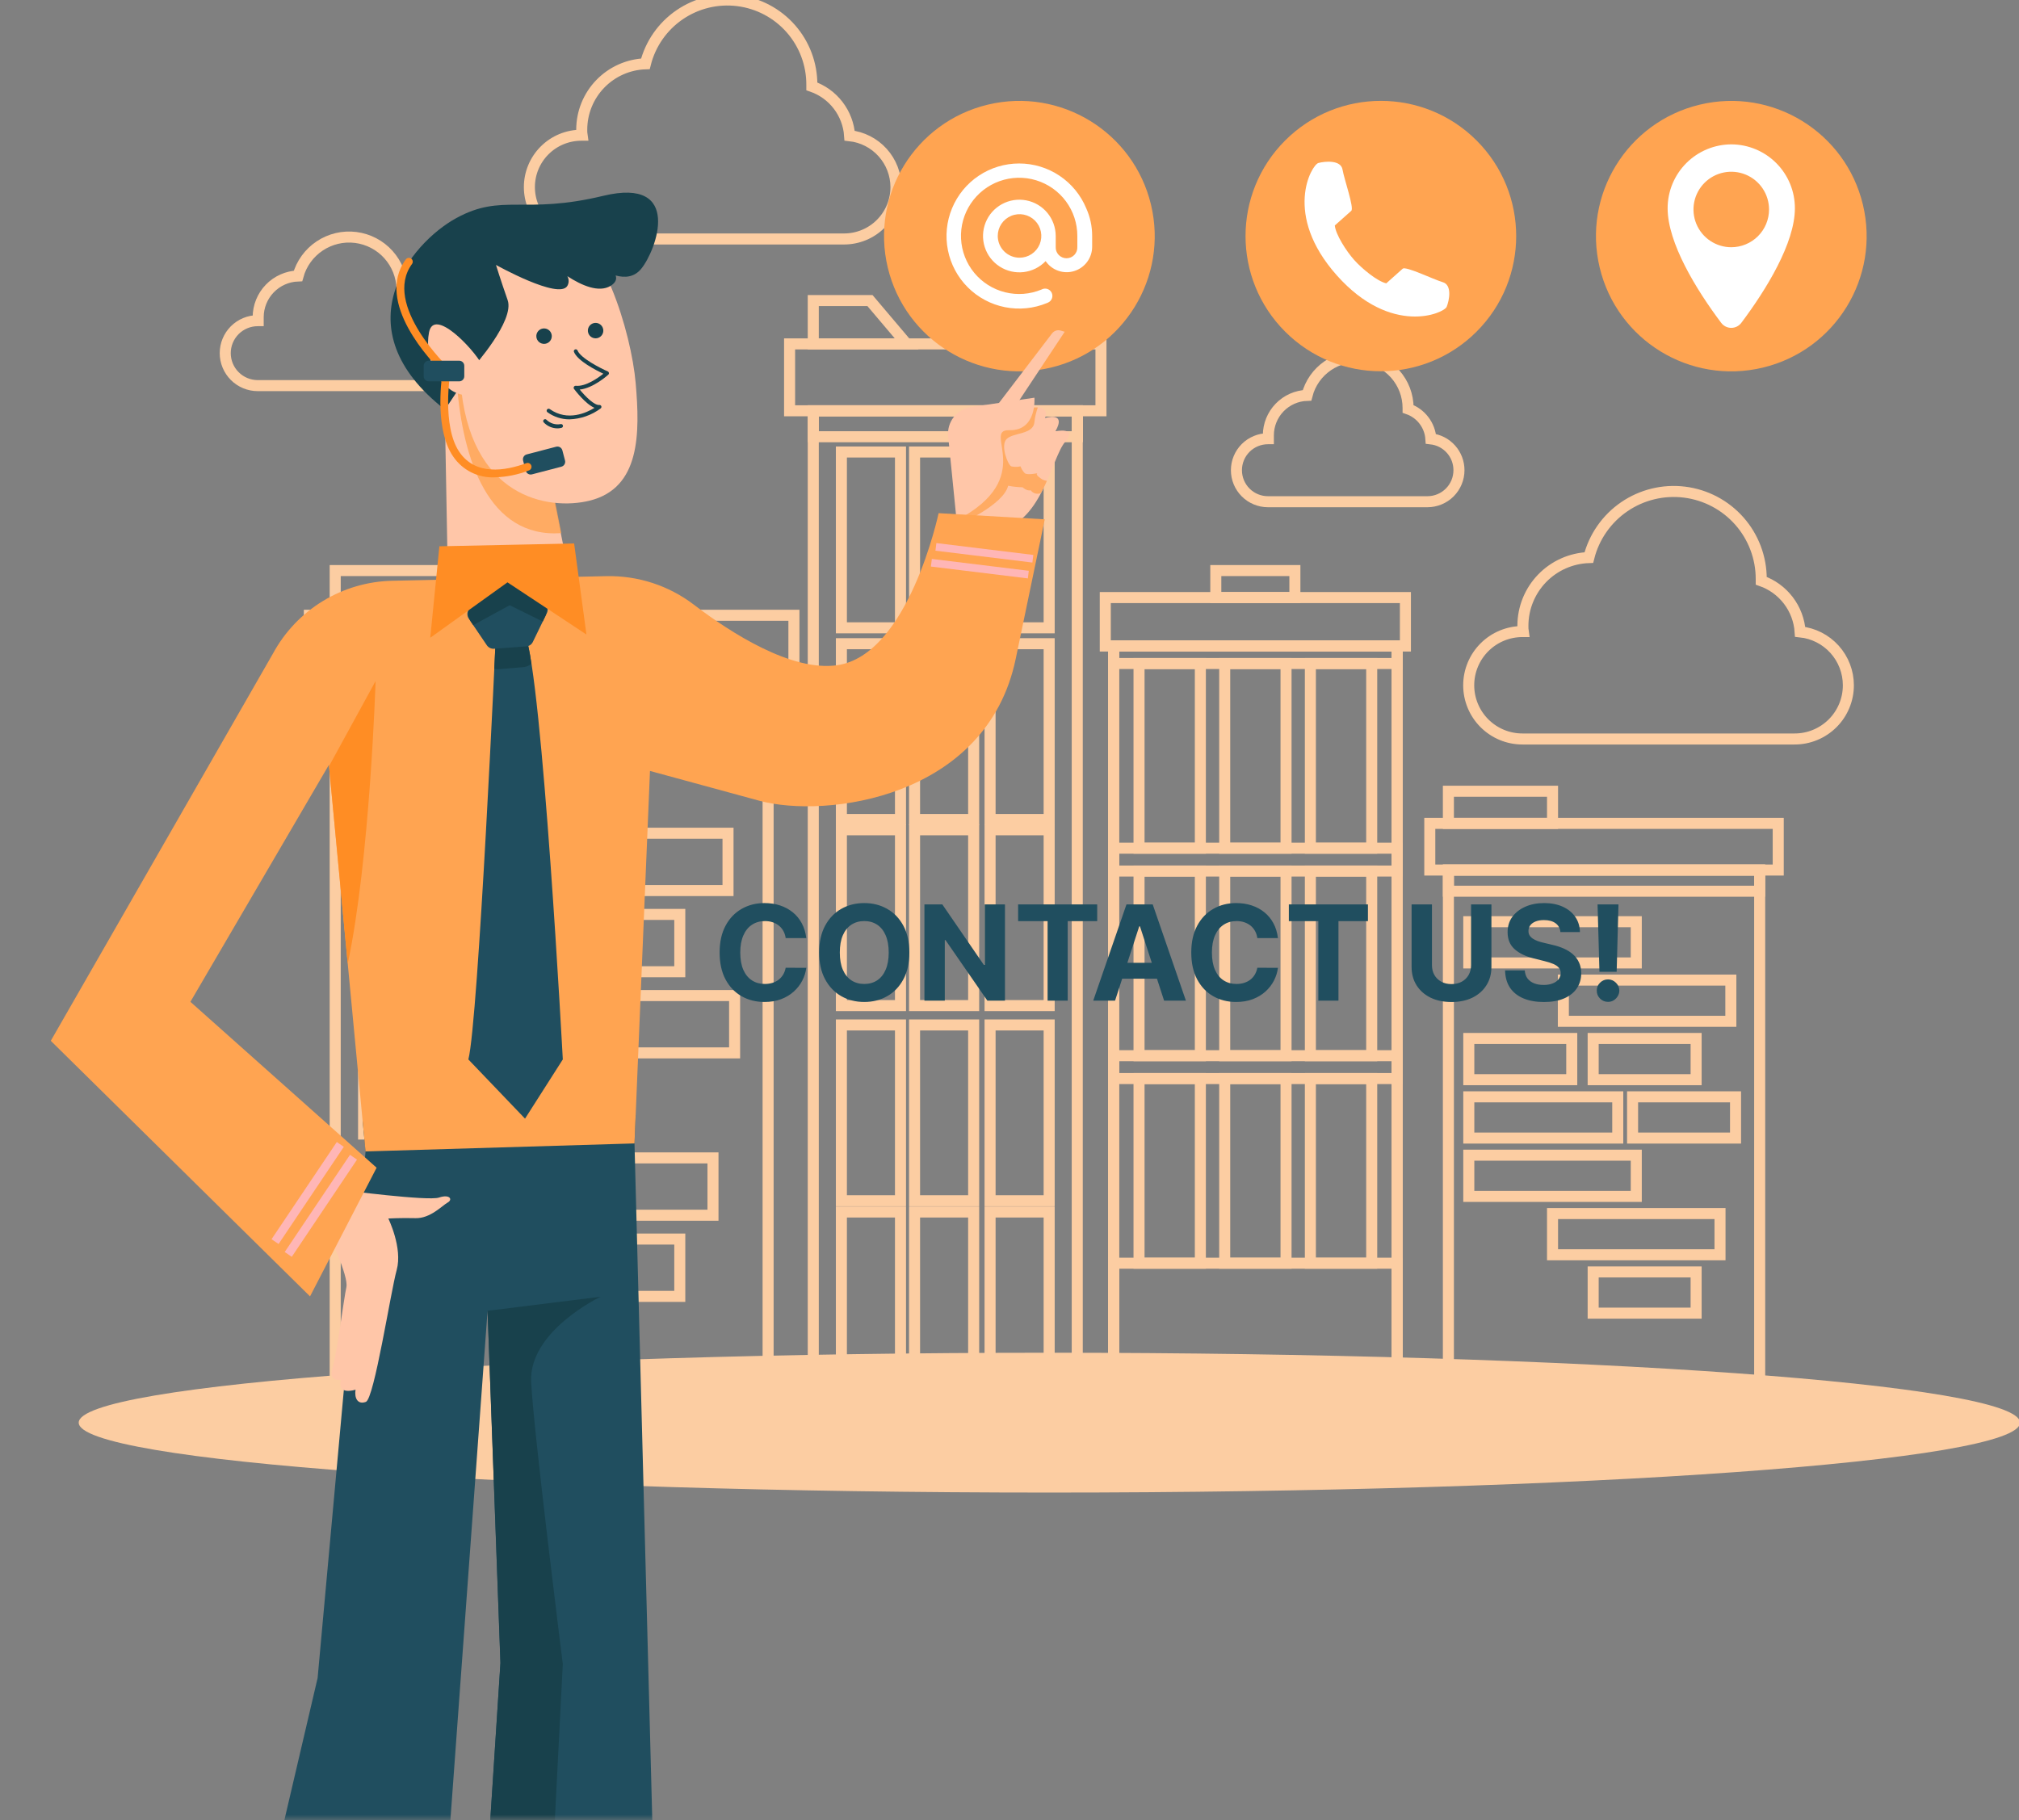 <svg width="183" height="165" viewBox="0 0 183 165" fill="none" xmlns="http://www.w3.org/2000/svg">
<rect x="0" y="0" width="183" height="165" fill="#808080" stroke="none"/>
<path d="M126.635 58.565H100.935V126.945H126.635V58.565Z" stroke="#FCCDA2" stroke-miterlimit="10"/>
<path d="M117.367 51.725H110.199V54.173H117.367V51.725Z" stroke="#FCCDA2" stroke-miterlimit="10"/>
<path d="M126.635 58.565H100.935V126.945H126.635V58.565Z" stroke="#FCCDA2" stroke-miterlimit="10"/>
<path d="M108.799 60.154H103.241V76.893H108.799V60.154Z" stroke="#FCCDA2" stroke-miterlimit="10"/>
<path d="M116.565 60.154H111.006V76.893H116.565V60.154Z" stroke="#FCCDA2" stroke-miterlimit="10"/>
<path d="M124.33 60.154H118.771V76.893H124.33V60.154Z" stroke="#FCCDA2" stroke-miterlimit="10"/>
<path d="M126.635 76.893H100.935V78.965H126.635V76.893Z" stroke="#FCCDA2" stroke-miterlimit="10"/>
<path d="M126.635 58.565H100.935V60.15H126.635V58.565Z" stroke="#FCCDA2" stroke-miterlimit="10"/>
<path d="M108.799 78.965H103.241V95.705H108.799V78.965Z" stroke="#FCCDA2" stroke-miterlimit="10"/>
<path d="M116.565 78.965H111.006V95.705H116.565V78.965Z" stroke="#FCCDA2" stroke-miterlimit="10"/>
<path d="M124.33 78.965H118.771V95.705H124.33V78.965Z" stroke="#FCCDA2" stroke-miterlimit="10"/>
<path d="M126.635 95.705H100.935V97.777H126.635V95.705Z" stroke="#FCCDA2" stroke-miterlimit="10"/>
<path d="M108.799 97.777H103.241V114.516H108.799V97.777Z" stroke="#FCCDA2" stroke-miterlimit="10"/>
<path d="M116.565 97.777H111.006V114.516H116.565V97.777Z" stroke="#FCCDA2" stroke-miterlimit="10"/>
<path d="M124.33 97.777H118.771V114.516H124.33V97.777Z" stroke="#FCCDA2" stroke-miterlimit="10"/>
<path d="M126.635 114.516H100.935V126.948H126.635V114.516Z" stroke="#FCCDA2" stroke-miterlimit="10"/>
<path d="M127.385 54.173H100.182V58.565H127.385V54.173Z" stroke="#FCCDA2" stroke-miterlimit="10"/>
<path d="M159.495 78.874H131.281V126.161H159.495V78.874Z" stroke="#FCCDA2" stroke-miterlimit="10"/>
<path d="M148.31 83.558H133.13V87.295H148.31V83.558Z" stroke="#FCCDA2" stroke-miterlimit="10"/>
<path d="M156.882 88.85H141.701V92.587H156.882V88.85Z" stroke="#FCCDA2" stroke-miterlimit="10"/>
<path d="M148.31 104.723H133.13V108.46H148.31V104.723Z" stroke="#FCCDA2" stroke-miterlimit="10"/>
<path d="M155.9 110.015H140.72V113.752H155.9V110.015Z" stroke="#FCCDA2" stroke-miterlimit="10"/>
<path d="M142.462 94.142H133.13V97.879H142.462V94.142Z" stroke="#FCCDA2" stroke-miterlimit="10"/>
<path d="M153.735 94.142H144.403V97.879H153.735V94.142Z" stroke="#FCCDA2" stroke-miterlimit="10"/>
<path d="M153.735 115.307H144.403V119.044H153.735V115.307Z" stroke="#FCCDA2" stroke-miterlimit="10"/>
<path d="M157.308 99.434H147.975V103.172H157.308V99.434Z" stroke="#FCCDA2" stroke-miterlimit="10"/>
<path d="M146.632 99.434H133.13V103.172H146.632V99.434Z" stroke="#FCCDA2" stroke-miterlimit="10"/>
<path d="M159.495 78.874H131.281V80.794H159.495V78.874Z" stroke="#FCCDA2" stroke-miterlimit="10"/>
<path d="M140.72 71.73H131.281V74.646H140.72V71.73Z" stroke="#FCCDA2" stroke-miterlimit="10"/>
<path d="M161.177 74.643H129.595V78.874H161.177V74.643Z" stroke="#FCCDA2" stroke-miterlimit="10"/>
<path d="M69.62 61.663H30.383V127.42H69.62V61.663Z" stroke="#FCCDA2" stroke-miterlimit="10"/>
<path d="M54.067 68.18H32.955V73.377H54.067V68.18Z" stroke="#FCCDA2" stroke-miterlimit="10"/>
<path d="M65.987 75.536H44.875V80.733H65.987V75.536Z" stroke="#FCCDA2" stroke-miterlimit="10"/>
<path d="M54.067 97.61H32.955V102.807H54.067V97.61Z" stroke="#FCCDA2" stroke-miterlimit="10"/>
<path d="M64.624 104.97H43.513V110.167H64.624V104.97Z" stroke="#FCCDA2" stroke-miterlimit="10"/>
<path d="M45.936 82.896H32.955V88.094H45.936V82.896Z" stroke="#FCCDA2" stroke-miterlimit="10"/>
<path d="M61.615 82.896H48.634V88.094H61.615V82.896Z" stroke="#FCCDA2" stroke-miterlimit="10"/>
<path d="M61.615 112.327H48.634V117.524H61.615V112.327Z" stroke="#FCCDA2" stroke-miterlimit="10"/>
<path d="M66.584 90.253H53.603V95.45H66.584V90.253Z" stroke="#FCCDA2" stroke-miterlimit="10"/>
<path d="M51.731 90.253H32.955V95.45H51.731V90.253Z" stroke="#FCCDA2" stroke-miterlimit="10"/>
<path d="M69.62 61.663H30.383V64.336H69.62V61.663Z" stroke="#FCCDA2" stroke-miterlimit="10"/>
<path d="M43.513 51.725H30.383V55.778H43.513V51.725Z" stroke="#FCCDA2" stroke-miterlimit="10"/>
<path d="M71.96 55.778H28.04V61.663H71.96V55.778Z" stroke="#FCCDA2" stroke-miterlimit="10"/>
<path d="M97.641 37.24H73.714V127.42H97.641V37.24Z" stroke="#FCCDA2" stroke-miterlimit="10"/>
<path d="M81.62 40.977H76.263V56.915H81.62V40.977Z" stroke="#FCCDA2" stroke-miterlimit="10"/>
<path d="M88.251 40.977H82.894V56.915H88.251V40.977Z" stroke="#FCCDA2" stroke-miterlimit="10"/>
<path d="M95.095 40.977H89.739V56.915H95.095V40.977Z" stroke="#FCCDA2" stroke-miterlimit="10"/>
<path d="M81.62 58.355H76.263V74.293H81.62V58.355Z" stroke="#FCCDA2" stroke-miterlimit="10"/>
<path d="M88.251 58.355H82.894V74.293H88.251V58.355Z" stroke="#FCCDA2" stroke-miterlimit="10"/>
<path d="M95.095 58.355H89.739V74.293H95.095V58.355Z" stroke="#FCCDA2" stroke-miterlimit="10"/>
<path d="M81.62 75.224H76.263V91.162H81.62V75.224Z" stroke="#FCCDA2" stroke-miterlimit="10"/>
<path d="M88.251 75.224H82.894V91.162H88.251V75.224Z" stroke="#FCCDA2" stroke-miterlimit="10"/>
<path d="M95.095 75.224H89.739V91.162H95.095V75.224Z" stroke="#FCCDA2" stroke-miterlimit="10"/>
<path d="M81.62 92.918H76.263V108.855H81.62V92.918Z" stroke="#FCCDA2" stroke-miterlimit="10"/>
<path d="M88.251 92.918H82.894V108.855H88.251V92.918Z" stroke="#FCCDA2" stroke-miterlimit="10"/>
<path d="M95.095 92.918H89.739V108.855H95.095V92.918Z" stroke="#FCCDA2" stroke-miterlimit="10"/>
<path d="M81.62 109.874H76.263V125.812H81.62V109.874Z" stroke="#FCCDA2" stroke-miterlimit="10"/>
<path d="M88.251 109.874H82.894V125.812H88.251V109.874Z" stroke="#FCCDA2" stroke-miterlimit="10"/>
<path d="M95.095 109.874H89.739V125.812H95.095V109.874Z" stroke="#FCCDA2" stroke-miterlimit="10"/>
<path d="M97.66 37.24H73.714V39.593H97.66V37.24Z" stroke="#FCCDA2" stroke-miterlimit="10"/>
<path d="M99.79 31.176H71.568V37.24H99.79V31.176Z" stroke="#FCCDA2" stroke-miterlimit="10"/>
<path d="M82.179 31.176L78.854 27.249H73.714V31.176H82.179Z" stroke="#FCCDA2" stroke-miterlimit="10"/>
<path d="M95.114 135.309C143.705 135.309 183.095 132.471 183.095 128.971C183.095 125.471 143.705 122.633 95.114 122.633C46.524 122.633 7.134 125.471 7.134 128.971C7.134 132.471 46.524 135.309 95.114 135.309Z" fill="#FCCDA2"/>
<path d="M163.163 57.28C163.094 56.247 162.723 55.258 162.096 54.435C161.469 53.611 160.614 52.99 159.636 52.649C159.636 52.599 159.636 52.55 159.636 52.497C159.64 50.562 158.936 48.692 157.656 47.24C156.376 45.788 154.608 44.855 152.687 44.615C150.765 44.375 148.822 44.846 147.224 45.938C145.626 47.031 144.483 48.67 144.011 50.547C142.407 50.603 140.888 51.278 139.773 52.431C138.658 53.585 138.035 55.125 138.034 56.728C138.034 56.907 138.034 57.082 138.06 57.253H137.996C136.703 57.253 135.464 57.766 134.55 58.679C133.636 59.593 133.122 60.831 133.122 62.123C133.122 62.763 133.247 63.396 133.492 63.987C133.737 64.579 134.096 65.116 134.548 65.568C135.001 66.02 135.539 66.379 136.13 66.624C136.722 66.868 137.356 66.994 137.996 66.993H162.661C163.301 66.994 163.935 66.868 164.526 66.624C165.118 66.379 165.655 66.02 166.108 65.568C166.561 65.116 166.92 64.579 167.164 63.987C167.409 63.396 167.535 62.763 167.534 62.123C167.534 60.919 167.087 59.757 166.28 58.862C165.473 57.968 164.362 57.404 163.163 57.28Z" stroke="#FCCDA2" stroke-miterlimit="10"/>
<path d="M38.567 29.085C38.526 28.461 38.302 27.863 37.923 27.366C37.544 26.868 37.027 26.493 36.436 26.287C36.436 26.257 36.436 26.226 36.436 26.196C36.415 25.043 35.979 23.936 35.207 23.078C34.436 22.221 33.38 21.67 32.235 21.526C31.09 21.383 29.932 21.657 28.973 22.299C28.013 22.94 27.317 23.905 27.012 25.017C26.043 25.052 25.126 25.46 24.452 26.157C23.779 26.855 23.402 27.785 23.402 28.754C23.402 28.861 23.402 28.967 23.402 29.07H23.36C22.579 29.071 21.83 29.382 21.277 29.934C20.725 30.487 20.415 31.236 20.415 32.016C20.416 32.797 20.727 33.544 21.279 34.096C21.831 34.648 22.579 34.958 23.36 34.959H38.274C39.055 34.958 39.803 34.648 40.355 34.096C40.907 33.544 41.218 32.797 41.219 32.016C41.218 31.287 40.946 30.583 40.456 30.042C39.967 29.5 39.294 29.159 38.567 29.085Z" stroke="#FCCDA2" stroke-miterlimit="10"/>
<path d="M129.694 39.783C129.653 39.179 129.436 38.599 129.068 38.117C128.701 37.634 128.201 37.27 127.628 37.069C127.628 37.039 127.628 37.012 127.628 36.982C127.626 35.85 127.21 34.757 126.46 33.91C125.709 33.062 124.675 32.517 123.55 32.377C122.426 32.237 121.29 32.512 120.354 33.15C119.418 33.787 118.747 34.744 118.467 35.841C117.527 35.873 116.636 36.269 115.982 36.945C115.329 37.621 114.963 38.524 114.963 39.464C114.963 39.571 114.963 39.669 114.963 39.772H114.925C114.167 39.772 113.44 40.073 112.904 40.608C112.369 41.144 112.068 41.87 112.068 42.627C112.068 43.385 112.369 44.111 112.904 44.646C113.44 45.182 114.167 45.483 114.925 45.483H129.382C130.14 45.483 130.867 45.182 131.402 44.646C131.938 44.111 132.239 43.385 132.239 42.627C132.241 41.923 131.982 41.243 131.512 40.718C131.042 40.193 130.395 39.86 129.694 39.783Z" stroke="#FCCDA2" stroke-miterlimit="10"/>
<path d="M77.008 12.3C76.94 11.301 76.579 10.345 75.97 9.549C75.361 8.754 74.531 8.156 73.584 7.829C73.584 7.78 73.584 7.734 73.584 7.685C73.592 5.815 72.915 4.008 71.68 2.603C70.446 1.199 68.74 0.294 66.884 0.06C65.028 -0.174 63.151 0.279 61.606 1.334C60.061 2.388 58.956 3.971 58.499 5.784C56.951 5.838 55.484 6.49 54.407 7.604C53.331 8.717 52.729 10.204 52.728 11.752C52.728 11.924 52.728 12.091 52.754 12.258H52.69C51.441 12.258 50.244 12.754 49.362 13.636C48.479 14.518 47.983 15.714 47.983 16.961C47.983 18.208 48.479 19.404 49.362 20.287C50.244 21.169 51.441 21.664 52.69 21.664H76.506C77.124 21.664 77.736 21.542 78.307 21.306C78.877 21.07 79.396 20.723 79.833 20.286C80.269 19.849 80.616 19.331 80.852 18.761C81.088 18.19 81.209 17.578 81.209 16.961C81.205 15.804 80.775 14.689 80 13.829C79.225 12.969 78.16 12.424 77.008 12.3Z" stroke="#FCCDA2" stroke-miterlimit="10"/>
<path d="M73.079 85.043H71.213C71.179 84.801 71.109 84.587 71.004 84.399C70.899 84.209 70.764 84.047 70.599 83.913C70.435 83.78 70.244 83.677 70.028 83.606C69.815 83.535 69.584 83.5 69.334 83.5C68.882 83.5 68.489 83.612 68.153 83.837C67.818 84.058 67.558 84.382 67.374 84.808C67.189 85.231 67.097 85.746 67.097 86.351C67.097 86.973 67.189 87.496 67.374 87.919C67.561 88.342 67.822 88.662 68.158 88.878C68.493 89.094 68.881 89.202 69.321 89.202C69.568 89.202 69.797 89.169 70.007 89.104C70.22 89.038 70.409 88.943 70.574 88.818C70.739 88.69 70.875 88.535 70.983 88.354C71.094 88.172 71.17 87.964 71.213 87.731L73.079 87.74C73.031 88.141 72.91 88.527 72.717 88.899C72.527 89.268 72.27 89.599 71.946 89.892C71.625 90.182 71.242 90.412 70.795 90.582C70.352 90.75 69.851 90.834 69.291 90.834C68.513 90.834 67.817 90.658 67.203 90.305C66.592 89.953 66.109 89.443 65.754 88.775C65.402 88.108 65.226 87.3 65.226 86.351C65.226 85.399 65.405 84.589 65.763 83.922C66.121 83.254 66.606 82.746 67.22 82.396C67.834 82.044 68.524 81.868 69.291 81.868C69.797 81.868 70.266 81.939 70.697 82.081C71.132 82.223 71.517 82.43 71.852 82.703C72.188 82.973 72.46 83.304 72.67 83.696C72.883 84.088 73.02 84.537 73.079 85.043ZM82.423 86.351C82.423 87.302 82.242 88.112 81.881 88.78C81.523 89.447 81.035 89.957 80.415 90.31C79.799 90.659 79.106 90.834 78.336 90.834C77.56 90.834 76.864 90.658 76.248 90.305C75.631 89.953 75.144 89.443 74.786 88.775C74.428 88.108 74.249 87.3 74.249 86.351C74.249 85.399 74.428 84.589 74.786 83.922C75.144 83.254 75.631 82.746 76.248 82.396C76.864 82.044 77.56 81.868 78.336 81.868C79.106 81.868 79.799 82.044 80.415 82.396C81.035 82.746 81.523 83.254 81.881 83.922C82.242 84.589 82.423 85.399 82.423 86.351ZM80.552 86.351C80.552 85.734 80.46 85.214 80.275 84.791C80.093 84.368 79.836 84.047 79.504 83.828C79.171 83.609 78.782 83.5 78.336 83.5C77.89 83.5 77.501 83.609 77.168 83.828C76.836 84.047 76.577 84.368 76.393 84.791C76.211 85.214 76.12 85.734 76.12 86.351C76.12 86.967 76.211 87.487 76.393 87.91C76.577 88.334 76.836 88.655 77.168 88.874C77.501 89.092 77.89 89.202 78.336 89.202C78.782 89.202 79.171 89.092 79.504 88.874C79.836 88.655 80.093 88.334 80.275 87.91C80.46 87.487 80.552 86.967 80.552 86.351ZM91.089 81.987V90.714H89.495L85.698 85.222H85.635V90.714H83.789V81.987H85.409L89.176 87.476H89.252V81.987H91.089ZM92.281 83.508V81.987H99.449V83.508H96.777V90.714H94.953V83.508H92.281ZM101.067 90.714H99.09L102.103 81.987H104.48L107.489 90.714H105.512L103.326 83.981H103.257L101.067 90.714ZM100.944 87.284H105.614V88.724H100.944V87.284ZM115.83 85.043H113.963C113.929 84.801 113.859 84.587 113.754 84.399C113.649 84.209 113.514 84.047 113.349 83.913C113.185 83.78 112.994 83.677 112.778 83.606C112.565 83.535 112.334 83.5 112.084 83.5C111.632 83.5 111.239 83.612 110.903 83.837C110.568 84.058 110.308 84.382 110.124 84.808C109.939 85.231 109.847 85.746 109.847 86.351C109.847 86.973 109.939 87.496 110.124 87.919C110.311 88.342 110.572 88.662 110.908 88.878C111.243 89.094 111.631 89.202 112.071 89.202C112.318 89.202 112.547 89.169 112.757 89.104C112.97 89.038 113.159 88.943 113.324 88.818C113.489 88.69 113.625 88.535 113.733 88.354C113.844 88.172 113.92 87.964 113.963 87.731L115.83 87.74C115.781 88.141 115.661 88.527 115.467 88.899C115.277 89.268 115.02 89.599 114.696 89.892C114.375 90.182 113.991 90.412 113.545 90.582C113.102 90.75 112.601 90.834 112.041 90.834C111.263 90.834 110.567 90.658 109.953 90.305C109.342 89.953 108.859 89.443 108.504 88.775C108.152 88.108 107.976 87.3 107.976 86.351C107.976 85.399 108.155 84.589 108.513 83.922C108.871 83.254 109.357 82.746 109.97 82.396C110.584 82.044 111.274 81.868 112.041 81.868C112.547 81.868 113.016 81.939 113.447 82.081C113.882 82.223 114.267 82.43 114.602 82.703C114.937 82.973 115.21 83.304 115.42 83.696C115.634 84.088 115.77 84.537 115.83 85.043ZM116.82 83.508V81.987H123.988V83.508H121.316V90.714H119.492V83.508H116.82ZM133.336 81.987H135.181V87.655C135.181 88.291 135.029 88.848 134.725 89.325C134.424 89.802 134.002 90.175 133.46 90.442C132.917 90.706 132.285 90.838 131.564 90.838C130.839 90.838 130.206 90.706 129.663 90.442C129.12 90.175 128.698 89.802 128.397 89.325C128.096 88.848 127.946 88.291 127.946 87.655V81.987H129.791V87.497C129.791 87.829 129.863 88.125 130.008 88.383C130.156 88.642 130.363 88.845 130.63 88.993C130.897 89.141 131.208 89.214 131.564 89.214C131.922 89.214 132.233 89.141 132.497 88.993C132.764 88.845 132.97 88.642 133.115 88.383C133.262 88.125 133.336 87.829 133.336 87.497V81.987ZM141.434 84.497C141.4 84.153 141.254 83.886 140.995 83.696C140.736 83.506 140.386 83.41 139.942 83.41C139.641 83.41 139.387 83.453 139.18 83.538C138.972 83.621 138.813 83.736 138.702 83.883C138.594 84.031 138.54 84.199 138.54 84.386C138.535 84.543 138.567 84.679 138.638 84.795C138.712 84.912 138.813 85.013 138.941 85.098C139.069 85.18 139.217 85.253 139.384 85.315C139.552 85.375 139.731 85.426 139.921 85.469L140.705 85.656C141.086 85.741 141.435 85.855 141.754 85.997C142.072 86.139 142.347 86.314 142.58 86.521C142.813 86.729 142.994 86.973 143.121 87.254C143.252 87.535 143.319 87.858 143.322 88.222C143.319 88.756 143.183 89.219 142.913 89.611C142.646 90 142.259 90.302 141.754 90.518C141.251 90.731 140.644 90.838 139.934 90.838C139.229 90.838 138.616 90.73 138.093 90.514C137.573 90.298 137.167 89.979 136.874 89.555C136.585 89.129 136.433 88.602 136.418 87.974H138.204C138.224 88.267 138.308 88.511 138.455 88.707C138.606 88.9 138.806 89.047 139.056 89.146C139.309 89.243 139.594 89.291 139.913 89.291C140.225 89.291 140.496 89.246 140.727 89.155C140.96 89.064 141.14 88.937 141.268 88.775C141.396 88.614 141.46 88.427 141.46 88.217C141.46 88.021 141.401 87.856 141.285 87.723C141.171 87.589 141.004 87.476 140.782 87.382C140.563 87.288 140.295 87.203 139.977 87.126L139.026 86.888C138.29 86.709 137.71 86.429 137.283 86.048C136.857 85.668 136.646 85.155 136.648 84.51C136.646 83.981 136.786 83.52 137.07 83.125C137.357 82.73 137.751 82.422 138.251 82.2C138.751 81.979 139.319 81.868 139.955 81.868C140.603 81.868 141.168 81.979 141.651 82.2C142.137 82.422 142.515 82.73 142.785 83.125C143.055 83.52 143.194 83.977 143.202 84.497H141.434ZM146.698 81.987L146.532 88.098H144.972L144.801 81.987H146.698ZM145.752 90.825C145.471 90.825 145.229 90.726 145.027 90.527C144.826 90.325 144.726 90.084 144.729 89.802C144.726 89.524 144.826 89.285 145.027 89.087C145.229 88.888 145.471 88.788 145.752 88.788C146.022 88.788 146.259 88.888 146.463 89.087C146.668 89.285 146.772 89.524 146.774 89.802C146.772 89.99 146.722 90.162 146.625 90.318C146.532 90.472 146.408 90.595 146.255 90.689C146.101 90.78 145.934 90.825 145.752 90.825Z" fill="#204E5F"/>
<path d="M95.253 33.326C101.841 31.749 105.902 25.134 104.324 18.551C102.746 11.967 96.126 7.909 89.538 9.486C82.951 11.063 78.889 17.678 80.467 24.261C82.045 30.844 88.665 34.903 95.253 33.326Z" fill="#FFA451"/>
<path d="M94.776 23.671C94.247 24.224 93.542 24.576 92.782 24.666C92.022 24.756 91.255 24.579 90.612 24.165C89.968 23.752 89.489 23.127 89.256 22.398C89.023 21.67 89.051 20.884 89.335 20.174C89.619 19.464 90.142 18.875 90.813 18.508C91.484 18.141 92.263 18.019 93.014 18.163C93.766 18.307 94.444 18.707 94.932 19.296C95.42 19.885 95.687 20.626 95.689 21.39V22.371C95.68 22.505 95.7 22.639 95.745 22.765C95.791 22.891 95.861 23.006 95.953 23.104C96.045 23.201 96.156 23.279 96.279 23.332C96.402 23.386 96.534 23.413 96.668 23.413C96.803 23.413 96.935 23.386 97.058 23.332C97.181 23.279 97.292 23.201 97.384 23.104C97.476 23.006 97.546 22.891 97.592 22.765C97.637 22.639 97.656 22.505 97.648 22.371V21.39C97.65 20.259 97.287 19.158 96.614 18.248C95.94 17.339 94.992 16.671 93.909 16.342C92.826 16.013 91.666 16.041 90.6 16.421C89.534 16.802 88.62 17.515 87.991 18.456C87.362 19.396 87.052 20.514 87.108 21.643C87.164 22.773 87.582 23.855 88.301 24.729C89.019 25.602 90 26.222 91.099 26.496C92.197 26.77 93.354 26.683 94.399 26.249C94.477 26.205 94.564 26.177 94.653 26.167C94.743 26.157 94.833 26.165 94.919 26.191C95.005 26.218 95.085 26.261 95.154 26.319C95.222 26.377 95.278 26.449 95.319 26.529C95.359 26.61 95.382 26.697 95.387 26.787C95.392 26.877 95.379 26.967 95.348 27.051C95.317 27.136 95.269 27.213 95.208 27.278C95.146 27.344 95.071 27.396 94.989 27.431L94.894 27.473C93.691 27.971 92.368 28.102 91.091 27.848C89.814 27.595 88.641 26.968 87.72 26.049C86.799 25.129 86.172 23.957 85.918 22.681C85.664 21.405 85.794 20.082 86.293 18.881C86.791 17.679 87.634 16.651 88.717 15.928C89.799 15.206 91.072 14.82 92.374 14.82C93.676 14.82 94.948 15.206 96.031 15.929C97.113 16.652 97.957 17.679 98.455 18.881C98.811 19.669 98.994 20.525 98.991 21.39V22.371C98.991 22.864 98.832 23.343 98.539 23.74C98.246 24.136 97.834 24.428 97.363 24.573C96.892 24.719 96.386 24.71 95.921 24.547C95.455 24.385 95.054 24.078 94.776 23.671ZM92.409 23.363C92.8 23.363 93.182 23.248 93.506 23.031C93.831 22.814 94.084 22.506 94.234 22.145C94.383 21.785 94.422 21.388 94.346 21.005C94.27 20.622 94.082 20.271 93.805 19.995C93.529 19.719 93.177 19.531 92.794 19.455C92.412 19.379 92.014 19.418 91.654 19.567C91.293 19.717 90.984 19.97 90.767 20.294C90.55 20.619 90.435 21 90.435 21.39C90.436 21.913 90.644 22.415 91.014 22.784C91.384 23.154 91.886 23.362 92.409 23.363Z" fill="white"/>
<path d="M133.833 30.068C138.623 25.281 138.623 17.52 133.833 12.733C129.043 7.947 121.276 7.947 116.486 12.733C111.696 17.52 111.696 25.281 116.486 30.068C121.276 34.854 129.043 34.854 133.833 30.068Z" fill="#FFA451"/>
<path d="M130.767 25.58C129.907 25.325 127.423 24.108 127.137 24.36L125.65 25.686C124.851 25.508 123.47 24.382 122.743 23.569C122.016 22.755 121.062 21.253 120.985 20.44C120.985 20.44 122.195 19.368 122.477 19.113C122.758 18.858 121.834 16.254 121.685 15.372C121.537 14.49 120.114 14.611 119.498 14.775C118.882 14.938 116.249 19.448 121.179 24.975C126.11 30.503 130.889 28.397 131.125 27.815C131.361 27.234 131.638 25.831 130.767 25.58Z" fill="white"/>
<path d="M159.78 33.327C166.368 31.75 170.43 25.135 168.852 18.552C167.274 11.969 160.654 7.91 154.066 9.487C147.478 11.064 143.417 17.679 144.995 24.262C146.572 30.846 153.192 34.904 159.78 33.327Z" fill="#FFA451"/>
<path d="M156.954 13.087C156.192 13.086 155.437 13.235 154.732 13.526C154.028 13.817 153.388 14.244 152.849 14.783C152.31 15.322 151.883 15.961 151.591 16.665C151.3 17.369 151.151 18.123 151.152 18.885C151.152 22.021 153.743 26.253 155.999 29.256C156.105 29.401 156.243 29.518 156.403 29.599C156.563 29.68 156.74 29.723 156.92 29.723C157.099 29.723 157.276 29.68 157.436 29.599C157.596 29.518 157.734 29.401 157.84 29.256C160.093 26.253 162.687 22.033 162.687 18.885C162.692 17.357 162.092 15.89 161.018 14.804C159.943 13.717 158.482 13.1 156.954 13.087ZM156.92 22.413C156.242 22.413 155.58 22.212 155.017 21.836C154.454 21.46 154.015 20.926 153.756 20.301C153.497 19.675 153.429 18.988 153.561 18.324C153.693 17.66 154.02 17.05 154.498 16.572C154.977 16.093 155.587 15.767 156.252 15.635C156.916 15.503 157.604 15.571 158.23 15.83C158.856 16.089 159.39 16.528 159.767 17.09C160.143 17.653 160.344 18.314 160.344 18.991C160.344 19.441 160.255 19.886 160.083 20.301C159.911 20.716 159.659 21.093 159.341 21.411C159.023 21.729 158.645 21.98 158.23 22.152C157.815 22.324 157.369 22.413 156.92 22.413Z" fill="white"/>
<mask id="mask0_34_1080" style="mask-type:luminance" maskUnits="userSpaceOnUse" x="0" y="7" width="106" height="159">
<path d="M105.044 7.502H0V165.005H105.044V7.502Z" fill="white"/>
</mask>
<g mask="url(#mask0_34_1080)">
<path d="M32.868 101.579L57.617 101.107L57.51 103.658L60.318 210.482H41.493L45.362 150.748L44.194 118.82L37.498 210.562H15.119L28.789 152.117L33.134 104.384L32.868 101.579Z" fill="#204E5F"/>
<path d="M47.968 210.483L51.012 150.851C51.012 150.851 48.375 129.921 48.143 125.287C47.911 120.653 54.436 117.558 54.436 117.558L44.19 118.831L45.358 150.767L41.493 210.483H47.968Z" fill="#18414C"/>
<path d="M51.769 53.033C51.769 53.033 50.411 54.835 47.245 55.268C44.08 55.702 40.614 53.512 40.614 53.512L40.233 32.629C40.233 32.629 47.972 33.089 47.945 33.476C47.919 33.864 51.769 53.033 51.769 53.033Z" fill="#FFC6A8"/>
<path d="M41.428 34.974C41.363 34.176 41.348 33.423 41.359 32.693L41.763 32.72H41.839L42.219 32.746H42.303L42.763 32.777H42.824L43.239 32.807H43.349L43.829 32.845H43.92L44.327 32.879H44.449L44.905 32.921H45.031L45.411 32.959H45.51L45.937 33.005H46.058L46.404 33.043H46.473L46.853 33.092H46.941L47.226 33.138H47.272C47.367 33.138 47.455 33.168 47.534 33.187H47.591L47.782 33.233L47.907 33.282H47.93C47.953 33.301 47.972 33.317 47.972 33.336C47.949 33.598 49.741 42.635 50.875 48.33C44.232 48.805 41.957 41.551 41.428 34.974Z" fill="#FFA451" fill-opacity="0.8"/>
<path d="M53.428 45.391C49.783 46.285 42.501 45.213 41.729 34.476C40.956 23.74 46.515 19.428 50.525 20.28C54.535 21.132 57.221 30.165 57.617 34.727C58.012 39.289 58.05 44.258 53.428 45.391Z" fill="#FFC6A8"/>
<path d="M48.615 30.408C48.628 30.27 48.682 30.138 48.77 30.031C48.858 29.923 48.976 29.844 49.109 29.804C49.242 29.764 49.385 29.764 49.517 29.805C49.65 29.846 49.768 29.925 49.856 30.033C49.943 30.141 49.997 30.273 50.009 30.412C50.021 30.55 49.992 30.689 49.925 30.811C49.858 30.933 49.756 31.032 49.633 31.095C49.509 31.159 49.369 31.185 49.231 31.169C49.049 31.148 48.883 31.056 48.768 30.914C48.653 30.772 48.598 30.59 48.615 30.408Z" fill="#18414C"/>
<path d="M53.287 29.906C53.3 29.768 53.354 29.637 53.441 29.529C53.529 29.422 53.647 29.343 53.78 29.302C53.913 29.262 54.055 29.262 54.188 29.302C54.321 29.343 54.439 29.422 54.526 29.529C54.614 29.637 54.668 29.768 54.681 29.907C54.694 30.045 54.665 30.184 54.599 30.306C54.532 30.428 54.431 30.527 54.308 30.591C54.185 30.656 54.045 30.682 53.907 30.667C53.724 30.647 53.557 30.556 53.441 30.413C53.325 30.271 53.27 30.089 53.287 29.906Z" fill="#18414C"/>
<path d="M51.617 38.016C50.901 38.018 50.203 37.793 49.623 37.373C49.604 37.36 49.588 37.344 49.575 37.324C49.563 37.305 49.554 37.283 49.55 37.26C49.546 37.238 49.547 37.214 49.552 37.192C49.558 37.169 49.568 37.148 49.581 37.13C49.595 37.109 49.612 37.092 49.633 37.078C49.654 37.065 49.678 37.056 49.702 37.053C49.726 37.049 49.751 37.051 49.775 37.058C49.799 37.064 49.821 37.076 49.84 37.092C51.453 38.232 53.18 37.411 53.884 36.974C53.078 36.632 52.145 35.411 52.024 35.252C52.005 35.223 51.995 35.189 51.995 35.155C51.995 35.12 52.005 35.087 52.024 35.058C52.041 35.029 52.066 35.005 52.097 34.99C52.127 34.975 52.161 34.97 52.195 34.974C53.081 35.065 54.23 34.248 54.687 33.879C54.017 33.564 52.34 32.708 52.024 31.902C52.015 31.881 52.011 31.858 52.011 31.836C52.012 31.813 52.017 31.79 52.026 31.769C52.035 31.748 52.048 31.73 52.065 31.714C52.082 31.698 52.101 31.686 52.123 31.678C52.144 31.669 52.166 31.665 52.189 31.665C52.211 31.665 52.234 31.67 52.255 31.679C52.276 31.688 52.295 31.7 52.31 31.717C52.326 31.733 52.339 31.752 52.347 31.773C52.629 32.469 54.424 33.381 55.094 33.674C55.12 33.687 55.143 33.705 55.16 33.728C55.177 33.752 55.188 33.779 55.193 33.807C55.198 33.835 55.196 33.864 55.186 33.892C55.177 33.919 55.161 33.944 55.14 33.963C55.079 34.02 53.762 35.199 52.545 35.316C53.081 35.97 53.884 36.761 54.322 36.712C54.359 36.709 54.396 36.717 54.428 36.736C54.46 36.755 54.486 36.784 54.501 36.818C54.515 36.853 54.518 36.891 54.509 36.927C54.5 36.963 54.48 36.996 54.451 37.02C53.631 37.634 52.641 37.982 51.617 38.016Z" fill="#18414C"/>
<path d="M50.563 38.833C50.32 38.837 50.08 38.789 49.857 38.694C49.634 38.598 49.434 38.456 49.269 38.278C49.255 38.26 49.245 38.239 49.239 38.217C49.233 38.195 49.232 38.172 49.235 38.149C49.238 38.126 49.246 38.105 49.258 38.085C49.269 38.065 49.285 38.048 49.303 38.035C49.34 38.007 49.387 37.995 49.432 38.002C49.478 38.008 49.519 38.032 49.547 38.069C49.712 38.226 49.911 38.343 50.129 38.409C50.347 38.475 50.578 38.489 50.803 38.449C50.826 38.442 50.851 38.44 50.876 38.443C50.901 38.446 50.924 38.455 50.946 38.468C50.967 38.481 50.985 38.498 50.999 38.519C51.012 38.54 51.022 38.563 51.026 38.588C51.03 38.612 51.029 38.637 51.022 38.661C51.016 38.685 51.005 38.708 50.989 38.727C50.973 38.746 50.953 38.762 50.931 38.773C50.909 38.784 50.884 38.79 50.86 38.791C50.762 38.815 50.663 38.829 50.563 38.833Z" fill="#18414C"/>
<path d="M54.683 17.752C47.454 19.493 45.552 17.486 41.367 19.767C37.182 22.048 30.882 29.762 40.328 37.13L42.916 33.263C42.916 33.263 46.667 29.081 46.013 27.207C45.358 25.333 44.955 24.017 44.955 24.017C44.955 24.017 50.662 27.207 51.423 25.918C51.5 25.784 51.541 25.632 51.541 25.477C51.541 25.322 51.5 25.17 51.423 25.036C52.724 25.884 54.276 26.557 55.337 25.918C55.809 25.629 55.92 25.302 55.802 24.972C56.646 25.207 57.483 25.131 58.107 24.382C59.511 22.683 61.927 16.011 54.683 17.752Z" fill="#18414C"/>
<path d="M43.65 33.001C42.889 31.602 39.332 27.838 38.886 30.131C38.441 32.423 39.705 35.103 41.595 35.704C43.486 36.305 44.514 34.556 43.65 33.001Z" fill="#FFC6A8"/>
<path d="M50.411 40.497L47.742 41.194C47.496 41.258 47.349 41.509 47.413 41.755L47.653 42.675C47.718 42.92 47.969 43.068 48.215 43.004L50.884 42.307C51.13 42.243 51.277 41.991 51.213 41.745L50.972 40.826C50.908 40.58 50.657 40.433 50.411 40.497Z" fill="#204E5F"/>
<path d="M44.833 43.274C44.095 43.306 43.361 43.148 42.701 42.815C42.042 42.482 41.479 41.986 41.067 41.373C39.453 39.016 39.963 34.727 40.104 33.769C39.157 32.845 33.906 27.42 36.79 23.504C36.847 23.434 36.928 23.389 37.018 23.377C37.107 23.366 37.197 23.389 37.27 23.442C37.342 23.496 37.392 23.575 37.407 23.664C37.423 23.752 37.403 23.844 37.353 23.918C34.622 27.629 40.652 33.339 40.709 33.396L40.846 33.526L40.816 33.708C40.816 33.758 40.013 38.605 41.641 40.981C43.106 43.125 45.761 42.707 47.728 41.981C47.813 41.956 47.904 41.965 47.983 42.004C48.063 42.044 48.124 42.112 48.154 42.195C48.185 42.278 48.184 42.369 48.15 42.451C48.116 42.532 48.052 42.598 47.972 42.635C46.971 43.029 45.909 43.245 44.833 43.274Z" fill="#FF8D24"/>
<path d="M41.622 32.701H38.864C38.609 32.701 38.403 32.907 38.403 33.161V34.111C38.403 34.365 38.609 34.571 38.864 34.571H41.622C41.876 34.571 42.082 34.365 42.082 34.111V33.161C42.082 32.907 41.876 32.701 41.622 32.701Z" fill="#204E5F"/>
<path d="M31.095 107.894C31.095 107.894 38.807 108.901 39.788 108.566C40.77 108.232 41.067 108.745 40.572 109.019C40.077 109.293 39.005 110.467 37.665 110.433C36.326 110.399 35.196 110.464 35.196 110.464C35.196 110.464 36.509 113.125 35.957 115.125C35.405 117.124 33.918 126.815 33.161 127.089C32.404 127.363 32.111 126.732 32.225 125.983C32.225 125.983 30.509 126.549 30.904 125.085C30.904 125.085 29.729 125.302 30.121 124.086C30.513 122.869 31.171 117.687 31.395 116.691C31.62 115.695 29.744 111.779 29.744 111.779L31.095 107.894Z" fill="#FFC6A8"/>
<path d="M89.175 38.327L95.362 30.218C95.449 30.105 95.568 30.02 95.703 29.975C95.839 29.929 95.985 29.925 96.123 29.963L96.503 30.077L91.751 37.252C91.751 37.252 95.43 36.157 94.719 37.898C94.719 37.898 96.709 37.255 95.662 39.099C95.662 39.099 97.751 38.673 96.534 40.072C95.316 41.472 94.308 47.851 90.283 47.965C86.257 48.079 86.703 47.167 86.703 47.167L89.175 38.327Z" fill="#FFC6A8"/>
<path d="M94.384 43.41C93.703 42.947 94.064 42.893 94.064 42.893C94.064 42.893 93.109 43.102 92.877 42.893C92.71 42.716 92.581 42.506 92.497 42.278C92.22 42.339 91.933 42.339 91.656 42.278C91.367 42.163 90.64 40.377 91.249 39.787C91.858 39.198 93.657 39.407 93.76 38.267C93.805 37.812 93.908 37.364 94.068 36.936C93.284 36.925 92.502 37.034 91.751 37.259L92.071 36.75L89.997 37.229L89.16 38.327L86.687 47.167C86.687 47.167 86.596 47.364 86.9 47.547C86.9 47.547 90.945 45.798 91.378 44.034C91.81 44.118 92.248 44.166 92.687 44.175C92.687 44.175 93.067 44.536 93.425 44.448C93.528 44.59 93.676 44.692 93.845 44.737C94.014 44.782 94.194 44.767 94.353 44.696C94.547 44.315 94.734 43.962 94.89 43.589C94.709 43.571 94.536 43.509 94.384 43.41Z" fill="#FFA451" fill-opacity="0.8"/>
<path d="M86.702 47.167L85.942 39.563C85.876 38.939 86.054 38.315 86.438 37.819C86.822 37.323 87.383 36.994 88.004 36.902L93.76 36.054C93.76 36.054 94.007 39.065 91.477 39C88.947 38.936 94.118 43.293 86.702 47.167Z" fill="#FFC6A8"/>
<path d="M85.074 46.52C85.074 46.52 82.361 59.378 75.882 60.306C71.758 60.899 66.306 57.42 62.89 54.816C60.616 53.082 57.82 52.171 54.961 52.231L35.557 52.649C33.335 52.696 31.164 53.33 29.266 54.487C27.367 55.643 25.809 57.281 24.749 59.234L4.604 94.355L28.101 117.524L34.135 105.86L17.258 90.82L29.813 69.339L33.13 104.384L57.51 103.658L58.914 69.89C62.338 70.822 66.142 71.86 68.806 72.586C74.844 74.232 89.434 72.373 92.063 59.728L94.696 47.079L85.074 46.52Z" fill="#FFA451"/>
<path d="M29.82 69.461L31.517 87.371C33.537 77.92 34.043 61.743 34.043 61.743L29.82 69.461Z" fill="#FF8D24"/>
<path d="M84.872 49.233L84.787 49.923L93.575 50.998L93.659 50.308L84.872 49.233Z" fill="#FFB6B6"/>
<path d="M84.461 50.67L84.376 51.361L93.164 52.436L93.249 51.745L84.461 50.67Z" fill="#FFB6B6"/>
<path d="M31.163 103.966L25.251 112.775L24.612 112.342L30.528 103.529L31.163 103.966Z" fill="#FFB6B6"/>
<path d="M32.358 105.126L26.446 113.938L25.806 113.501L31.723 104.689L32.358 105.126Z" fill="#FFB6B6"/>
<path d="M44.951 57.496C44.951 57.496 43.353 92.633 42.451 96.043L47.588 101.411L51.012 96.043C51.012 96.043 49.159 61.298 47.588 57.496H44.951Z" fill="#204E5F"/>
<path d="M47.588 57.496H44.951C44.951 57.496 44.894 58.679 44.803 60.629C44.926 60.664 45.055 60.677 45.183 60.667L47.466 60.477C47.722 60.45 47.964 60.345 48.158 60.177C48.053 59.267 47.862 58.37 47.588 57.496Z" fill="#18414C"/>
<path d="M49.574 55.561L48.295 58.196C48.241 58.31 48.157 58.407 48.053 58.478C47.949 58.548 47.828 58.59 47.702 58.599L44.776 58.812C44.65 58.82 44.525 58.796 44.411 58.741C44.298 58.687 44.201 58.603 44.129 58.5L42.486 56.074C42.415 55.97 42.373 55.848 42.364 55.722C42.354 55.596 42.378 55.47 42.432 55.356L43.711 52.721C43.766 52.607 43.85 52.51 43.955 52.44C44.06 52.369 44.182 52.327 44.308 52.318L47.23 52.109C47.356 52.099 47.482 52.123 47.596 52.178C47.709 52.232 47.806 52.316 47.877 52.421L49.52 54.846C49.591 54.95 49.633 55.071 49.642 55.197C49.652 55.322 49.628 55.448 49.574 55.561Z" fill="#204E5F"/>
<path d="M49.193 56.344L49.425 55.873C49.525 55.665 49.568 55.434 49.552 55.205C49.535 54.974 49.459 54.753 49.33 54.561L48.071 52.706C47.941 52.515 47.764 52.361 47.556 52.261C47.348 52.16 47.118 52.115 46.888 52.132L44.651 52.295C44.42 52.312 44.199 52.389 44.008 52.519C43.817 52.648 43.663 52.825 43.562 53.033L42.585 55.048C42.483 55.255 42.438 55.486 42.455 55.717C42.472 55.947 42.549 56.169 42.68 56.36L42.893 56.671L46.199 54.865L49.193 56.344Z" fill="#18414C"/>
<path d="M45.997 52.793L53.154 57.523L52.039 49.269L46.005 49.395L39.826 49.524L38.997 57.819L45.997 52.793Z" fill="#FF8D24"/>
</g>
</svg>

